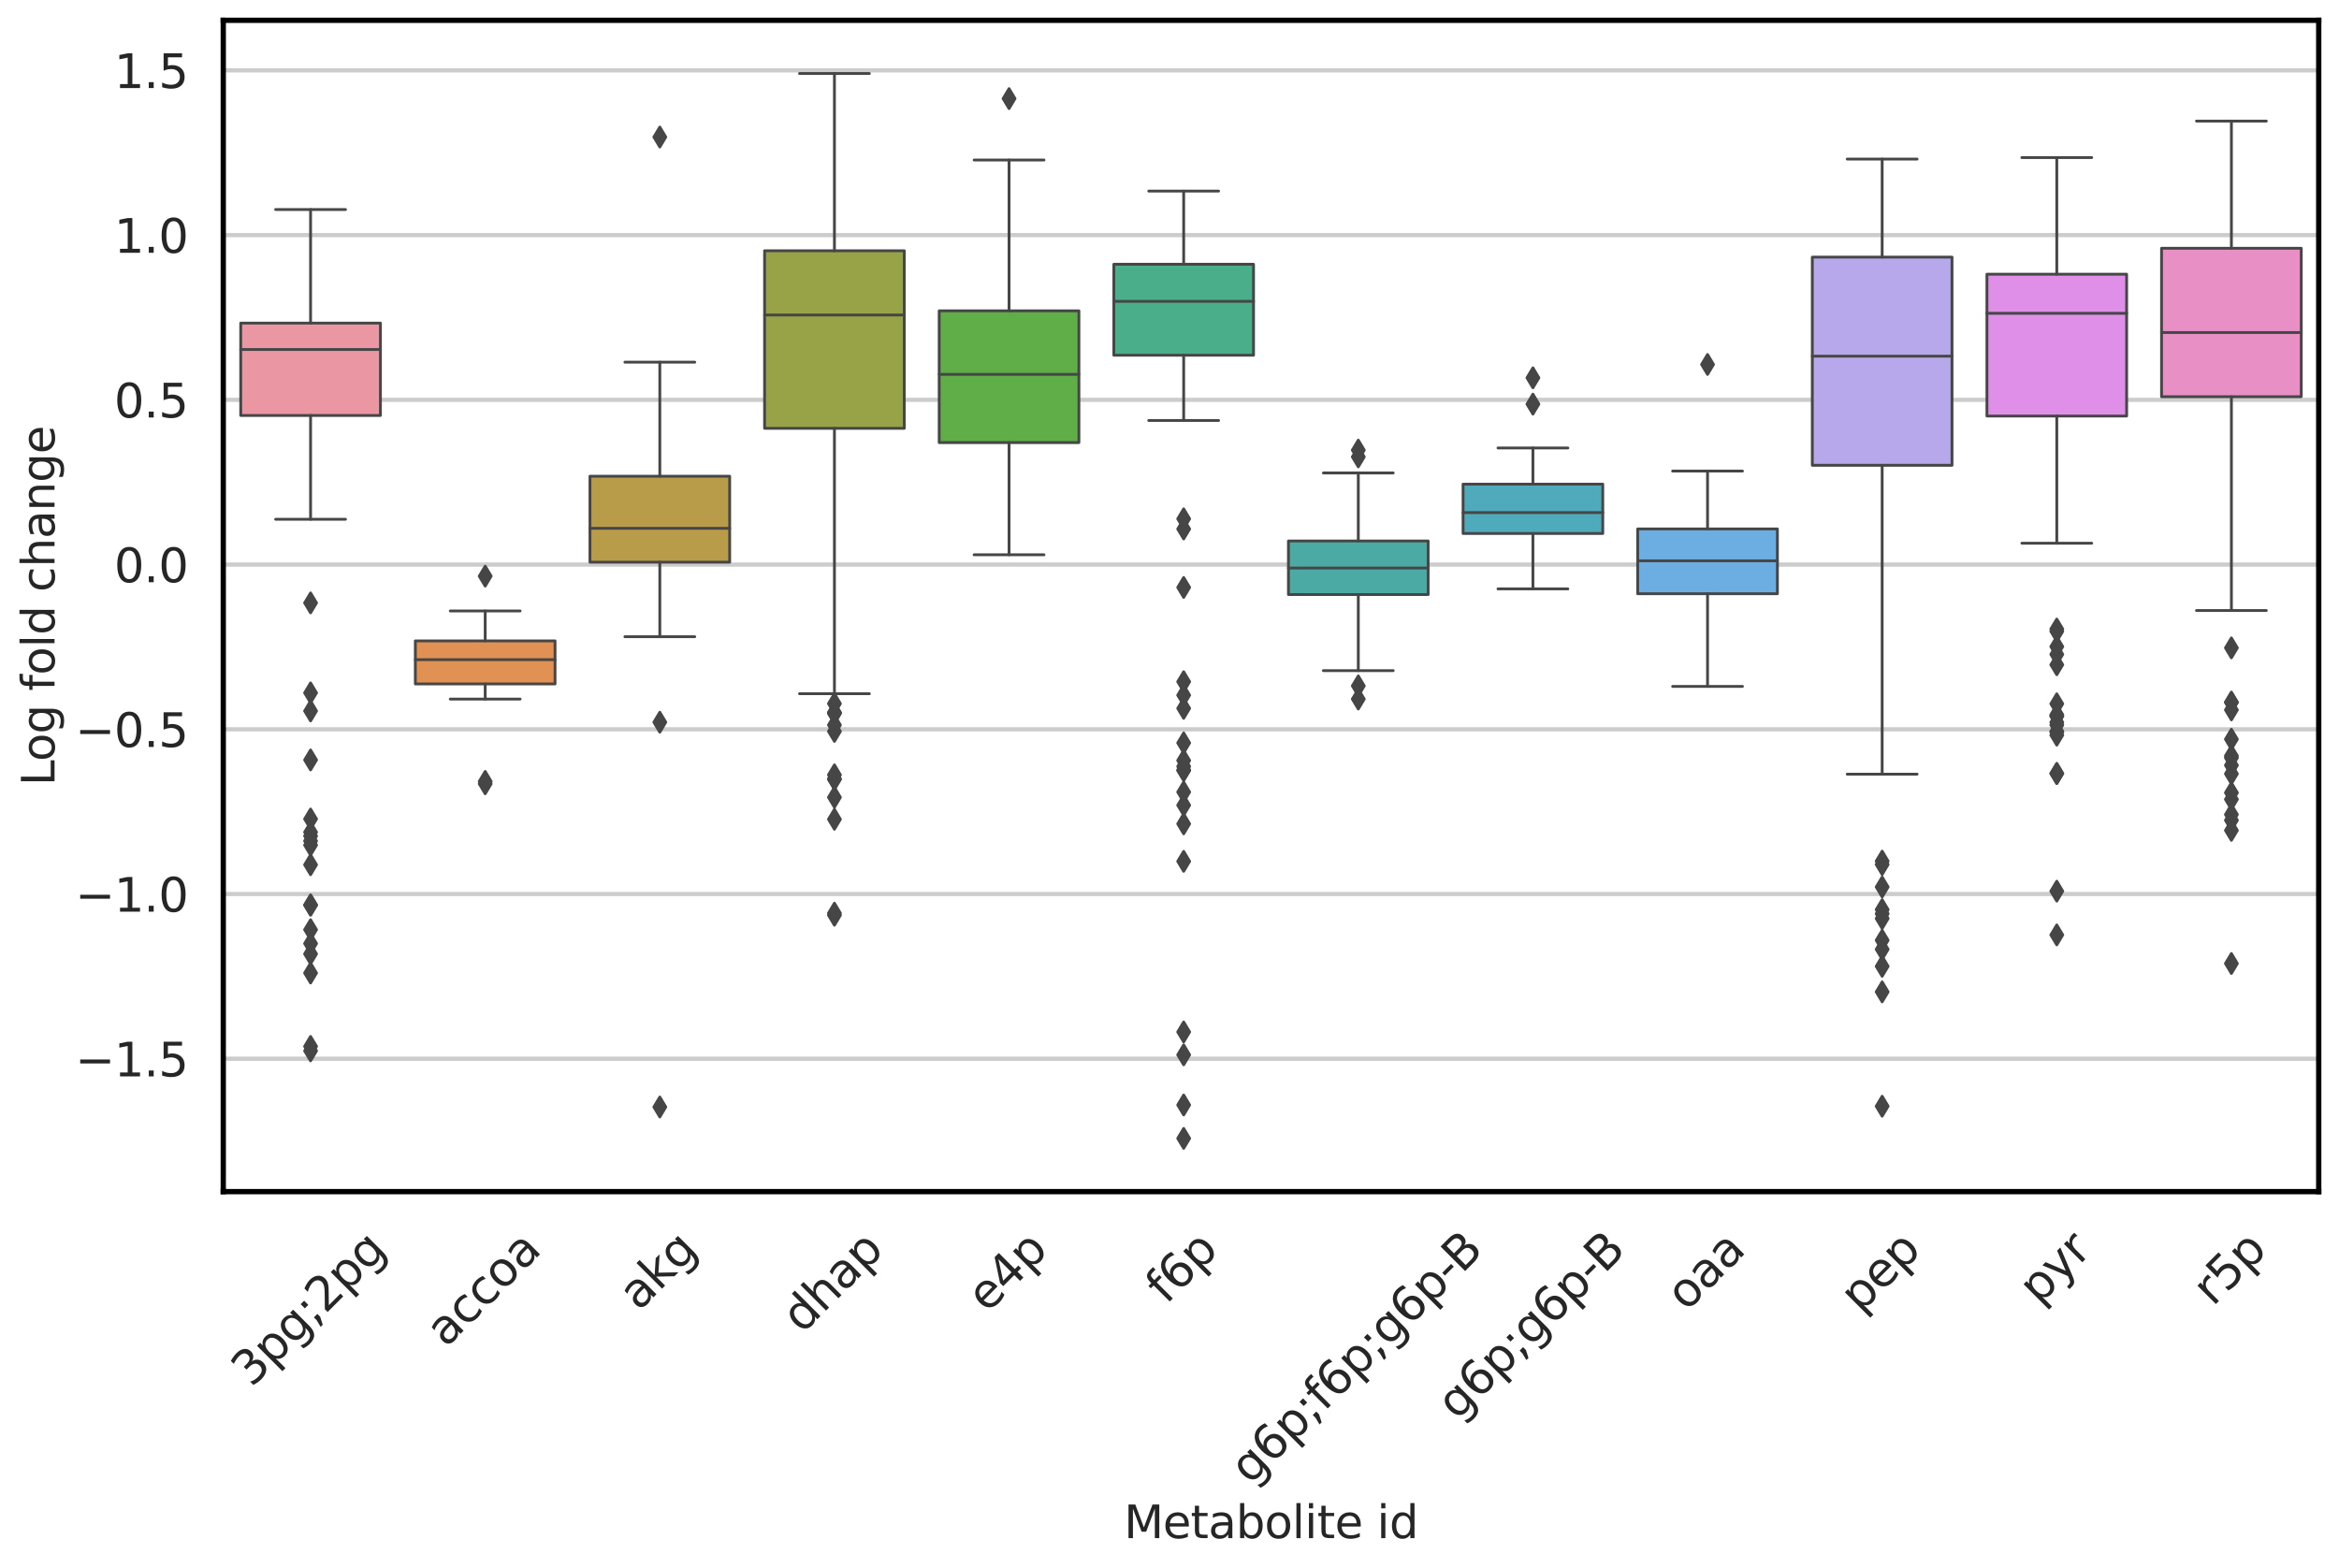 <?xml version="1.0" encoding="utf-8" standalone="no"?>
<!DOCTYPE svg PUBLIC "-//W3C//DTD SVG 1.1//EN"
  "http://www.w3.org/Graphics/SVG/1.1/DTD/svg11.dtd">
<svg xmlns:xlink="http://www.w3.org/1999/xlink" width="830.266pt" height="556.54pt" viewBox="0 0 830.266 556.54" xmlns="http://www.w3.org/2000/svg" version="1.1">
 <defs>
  <style type="text/css">*{stroke-linejoin: round; stroke-linecap: butt}</style>
 </defs>
 <g id="figure_1">
  <g id="patch_1">
   <path d="M 0 556.54 
L 830.266 556.54 
L 830.266 0 
L 0 0 
z
" style="fill: #ffffff"/>
  </g>
  <g id="axes_1">
   <g id="patch_2">
    <path d="M 79.252 423 
L 823.066 423 
L 823.066 7.2 
L 79.252 7.2 
z
" style="fill: #ffffff"/>
   </g>
   <g id="matplotlib.axis_1">
    <g id="xtick_1">
     <g id="text_1">
      <!-- 3pg;2pg -->
      <g style="fill: #262626" transform="translate(89.261 492.77) rotate(-45) scale(0.165 -0.165)">
       <defs>
        <path id="DejaVuSans-33" d="M 2597 2516 
Q 3050 2419 3304 2112 
Q 3559 1806 3559 1356 
Q 3559 666 3084 287 
Q 2609 -91 1734 -91 
Q 1441 -91 1130 -33 
Q 819 25 488 141 
L 488 750 
Q 750 597 1062 519 
Q 1375 441 1716 441 
Q 2309 441 2620 675 
Q 2931 909 2931 1356 
Q 2931 1769 2642 2001 
Q 2353 2234 1838 2234 
L 1294 2234 
L 1294 2753 
L 1863 2753 
Q 2328 2753 2575 2939 
Q 2822 3125 2822 3475 
Q 2822 3834 2567 4026 
Q 2313 4219 1838 4219 
Q 1578 4219 1281 4162 
Q 984 4106 628 3988 
L 628 4550 
Q 988 4650 1302 4700 
Q 1616 4750 1894 4750 
Q 2613 4750 3031 4423 
Q 3450 4097 3450 3541 
Q 3450 3153 3228 2886 
Q 3006 2619 2597 2516 
z
" transform="scale(0.016)"/>
        <path id="DejaVuSans-70" d="M 1159 525 
L 1159 -1331 
L 581 -1331 
L 581 3500 
L 1159 3500 
L 1159 2969 
Q 1341 3281 1617 3432 
Q 1894 3584 2278 3584 
Q 2916 3584 3314 3078 
Q 3713 2572 3713 1747 
Q 3713 922 3314 415 
Q 2916 -91 2278 -91 
Q 1894 -91 1617 61 
Q 1341 213 1159 525 
z
M 3116 1747 
Q 3116 2381 2855 2742 
Q 2594 3103 2138 3103 
Q 1681 3103 1420 2742 
Q 1159 2381 1159 1747 
Q 1159 1113 1420 752 
Q 1681 391 2138 391 
Q 2594 391 2855 752 
Q 3116 1113 3116 1747 
z
" transform="scale(0.016)"/>
        <path id="DejaVuSans-67" d="M 2906 1791 
Q 2906 2416 2648 2759 
Q 2391 3103 1925 3103 
Q 1463 3103 1205 2759 
Q 947 2416 947 1791 
Q 947 1169 1205 825 
Q 1463 481 1925 481 
Q 2391 481 2648 825 
Q 2906 1169 2906 1791 
z
M 3481 434 
Q 3481 -459 3084 -895 
Q 2688 -1331 1869 -1331 
Q 1566 -1331 1297 -1286 
Q 1028 -1241 775 -1147 
L 775 -588 
Q 1028 -725 1275 -790 
Q 1522 -856 1778 -856 
Q 2344 -856 2625 -561 
Q 2906 -266 2906 331 
L 2906 616 
Q 2728 306 2450 153 
Q 2172 0 1784 0 
Q 1141 0 747 490 
Q 353 981 353 1791 
Q 353 2603 747 3093 
Q 1141 3584 1784 3584 
Q 2172 3584 2450 3431 
Q 2728 3278 2906 2969 
L 2906 3500 
L 3481 3500 
L 3481 434 
z
" transform="scale(0.016)"/>
        <path id="DejaVuSans-3b" d="M 750 3309 
L 1409 3309 
L 1409 2516 
L 750 2516 
L 750 3309 
z
M 750 794 
L 1409 794 
L 1409 256 
L 897 -744 
L 494 -744 
L 750 256 
L 750 794 
z
" transform="scale(0.016)"/>
        <path id="DejaVuSans-32" d="M 1228 531 
L 3431 531 
L 3431 0 
L 469 0 
L 469 531 
Q 828 903 1448 1529 
Q 2069 2156 2228 2338 
Q 2531 2678 2651 2914 
Q 2772 3150 2772 3378 
Q 2772 3750 2511 3984 
Q 2250 4219 1831 4219 
Q 1534 4219 1204 4116 
Q 875 4013 500 3803 
L 500 4441 
Q 881 4594 1212 4672 
Q 1544 4750 1819 4750 
Q 2544 4750 2975 4387 
Q 3406 4025 3406 3419 
Q 3406 3131 3298 2873 
Q 3191 2616 2906 2266 
Q 2828 2175 2409 1742 
Q 1991 1309 1228 531 
z
" transform="scale(0.016)"/>
       </defs>
       <use xlink:href="#DejaVuSans-33"/>
       <use xlink:href="#DejaVuSans-70" x="63.623"/>
       <use xlink:href="#DejaVuSans-67" x="127.1"/>
       <use xlink:href="#DejaVuSans-3b" x="190.576"/>
       <use xlink:href="#DejaVuSans-32" x="224.268"/>
       <use xlink:href="#DejaVuSans-70" x="287.891"/>
       <use xlink:href="#DejaVuSans-67" x="351.367"/>
      </g>
     </g>
    </g>
    <g id="xtick_2">
     <g id="text_2">
      <!-- accoa -->
      <g style="fill: #262626" transform="translate(158.313 478.634) rotate(-45) scale(0.165 -0.165)">
       <defs>
        <path id="DejaVuSans-61" d="M 2194 1759 
Q 1497 1759 1228 1600 
Q 959 1441 959 1056 
Q 959 750 1161 570 
Q 1363 391 1709 391 
Q 2188 391 2477 730 
Q 2766 1069 2766 1631 
L 2766 1759 
L 2194 1759 
z
M 3341 1997 
L 3341 0 
L 2766 0 
L 2766 531 
Q 2569 213 2275 61 
Q 1981 -91 1556 -91 
Q 1019 -91 701 211 
Q 384 513 384 1019 
Q 384 1609 779 1909 
Q 1175 2209 1959 2209 
L 2766 2209 
L 2766 2266 
Q 2766 2663 2505 2880 
Q 2244 3097 1772 3097 
Q 1472 3097 1187 3025 
Q 903 2953 641 2809 
L 641 3341 
Q 956 3463 1253 3523 
Q 1550 3584 1831 3584 
Q 2591 3584 2966 3190 
Q 3341 2797 3341 1997 
z
" transform="scale(0.016)"/>
        <path id="DejaVuSans-63" d="M 3122 3366 
L 3122 2828 
Q 2878 2963 2633 3030 
Q 2388 3097 2138 3097 
Q 1578 3097 1268 2742 
Q 959 2388 959 1747 
Q 959 1106 1268 751 
Q 1578 397 2138 397 
Q 2388 397 2633 464 
Q 2878 531 3122 666 
L 3122 134 
Q 2881 22 2623 -34 
Q 2366 -91 2075 -91 
Q 1284 -91 818 406 
Q 353 903 353 1747 
Q 353 2603 823 3093 
Q 1294 3584 2113 3584 
Q 2378 3584 2631 3529 
Q 2884 3475 3122 3366 
z
" transform="scale(0.016)"/>
        <path id="DejaVuSans-6f" d="M 1959 3097 
Q 1497 3097 1228 2736 
Q 959 2375 959 1747 
Q 959 1119 1226 758 
Q 1494 397 1959 397 
Q 2419 397 2687 759 
Q 2956 1122 2956 1747 
Q 2956 2369 2687 2733 
Q 2419 3097 1959 3097 
z
M 1959 3584 
Q 2709 3584 3137 3096 
Q 3566 2609 3566 1747 
Q 3566 888 3137 398 
Q 2709 -91 1959 -91 
Q 1206 -91 779 398 
Q 353 888 353 1747 
Q 353 2609 779 3096 
Q 1206 3584 1959 3584 
z
" transform="scale(0.016)"/>
       </defs>
       <use xlink:href="#DejaVuSans-61"/>
       <use xlink:href="#DejaVuSans-63" x="61.279"/>
       <use xlink:href="#DejaVuSans-63" x="116.26"/>
       <use xlink:href="#DejaVuSans-6f" x="171.24"/>
       <use xlink:href="#DejaVuSans-61" x="232.422"/>
      </g>
     </g>
    </g>
    <g id="xtick_3">
     <g id="text_3">
      <!-- akg -->
      <g style="fill: #262626" transform="translate(226.776 465.678) rotate(-45) scale(0.165 -0.165)">
       <defs>
        <path id="DejaVuSans-6b" d="M 581 4863 
L 1159 4863 
L 1159 1991 
L 2875 3500 
L 3609 3500 
L 1753 1863 
L 3688 0 
L 2938 0 
L 1159 1709 
L 1159 0 
L 581 0 
L 581 4863 
z
" transform="scale(0.016)"/>
       </defs>
       <use xlink:href="#DejaVuSans-61"/>
       <use xlink:href="#DejaVuSans-6b" x="61.279"/>
       <use xlink:href="#DejaVuSans-67" x="119.189"/>
      </g>
     </g>
    </g>
    <g id="xtick_4">
     <g id="text_4">
      <!-- dhap -->
      <g style="fill: #262626" transform="translate(284.738 473.723) rotate(-45) scale(0.165 -0.165)">
       <defs>
        <path id="DejaVuSans-64" d="M 2906 2969 
L 2906 4863 
L 3481 4863 
L 3481 0 
L 2906 0 
L 2906 525 
Q 2725 213 2448 61 
Q 2172 -91 1784 -91 
Q 1150 -91 751 415 
Q 353 922 353 1747 
Q 353 2572 751 3078 
Q 1150 3584 1784 3584 
Q 2172 3584 2448 3432 
Q 2725 3281 2906 2969 
z
M 947 1747 
Q 947 1113 1208 752 
Q 1469 391 1925 391 
Q 2381 391 2643 752 
Q 2906 1113 2906 1747 
Q 2906 2381 2643 2742 
Q 2381 3103 1925 3103 
Q 1469 3103 1208 2742 
Q 947 2381 947 1747 
z
" transform="scale(0.016)"/>
        <path id="DejaVuSans-68" d="M 3513 2113 
L 3513 0 
L 2938 0 
L 2938 2094 
Q 2938 2591 2744 2837 
Q 2550 3084 2163 3084 
Q 1697 3084 1428 2787 
Q 1159 2491 1159 1978 
L 1159 0 
L 581 0 
L 581 4863 
L 1159 4863 
L 1159 2956 
Q 1366 3272 1645 3428 
Q 1925 3584 2291 3584 
Q 2894 3584 3203 3211 
Q 3513 2838 3513 2113 
z
" transform="scale(0.016)"/>
       </defs>
       <use xlink:href="#DejaVuSans-64"/>
       <use xlink:href="#DejaVuSans-68" x="63.477"/>
       <use xlink:href="#DejaVuSans-61" x="126.855"/>
       <use xlink:href="#DejaVuSans-70" x="188.135"/>
      </g>
     </g>
    </g>
    <g id="xtick_5">
     <g id="text_5">
      <!-- e4p -->
      <g style="fill: #262626" transform="translate(350.397 466.374) rotate(-45) scale(0.165 -0.165)">
       <defs>
        <path id="DejaVuSans-65" d="M 3597 1894 
L 3597 1613 
L 953 1613 
Q 991 1019 1311 708 
Q 1631 397 2203 397 
Q 2534 397 2845 478 
Q 3156 559 3463 722 
L 3463 178 
Q 3153 47 2828 -22 
Q 2503 -91 2169 -91 
Q 1331 -91 842 396 
Q 353 884 353 1716 
Q 353 2575 817 3079 
Q 1281 3584 2069 3584 
Q 2775 3584 3186 3129 
Q 3597 2675 3597 1894 
z
M 3022 2063 
Q 3016 2534 2758 2815 
Q 2500 3097 2075 3097 
Q 1594 3097 1305 2825 
Q 1016 2553 972 2059 
L 3022 2063 
z
" transform="scale(0.016)"/>
        <path id="DejaVuSans-34" d="M 2419 4116 
L 825 1625 
L 2419 1625 
L 2419 4116 
z
M 2253 4666 
L 3047 4666 
L 3047 1625 
L 3713 1625 
L 3713 1100 
L 3047 1100 
L 3047 0 
L 2419 0 
L 2419 1100 
L 313 1100 
L 313 1709 
L 2253 4666 
z
" transform="scale(0.016)"/>
       </defs>
       <use xlink:href="#DejaVuSans-65"/>
       <use xlink:href="#DejaVuSans-34" x="61.523"/>
       <use xlink:href="#DejaVuSans-70" x="125.146"/>
      </g>
     </g>
    </g>
    <g id="xtick_6">
     <g id="text_6">
      <!-- f6p -->
      <g style="fill: #262626" transform="translate(413.917 463.303) rotate(-45) scale(0.165 -0.165)">
       <defs>
        <path id="DejaVuSans-66" d="M 2375 4863 
L 2375 4384 
L 1825 4384 
Q 1516 4384 1395 4259 
Q 1275 4134 1275 3809 
L 1275 3500 
L 2222 3500 
L 2222 3053 
L 1275 3053 
L 1275 0 
L 697 0 
L 697 3053 
L 147 3053 
L 147 3500 
L 697 3500 
L 697 3744 
Q 697 4328 969 4595 
Q 1241 4863 1831 4863 
L 2375 4863 
z
" transform="scale(0.016)"/>
        <path id="DejaVuSans-36" d="M 2113 2584 
Q 1688 2584 1439 2293 
Q 1191 2003 1191 1497 
Q 1191 994 1439 701 
Q 1688 409 2113 409 
Q 2538 409 2786 701 
Q 3034 994 3034 1497 
Q 3034 2003 2786 2293 
Q 2538 2584 2113 2584 
z
M 3366 4563 
L 3366 3988 
Q 3128 4100 2886 4159 
Q 2644 4219 2406 4219 
Q 1781 4219 1451 3797 
Q 1122 3375 1075 2522 
Q 1259 2794 1537 2939 
Q 1816 3084 2150 3084 
Q 2853 3084 3261 2657 
Q 3669 2231 3669 1497 
Q 3669 778 3244 343 
Q 2819 -91 2113 -91 
Q 1303 -91 875 529 
Q 447 1150 447 2328 
Q 447 3434 972 4092 
Q 1497 4750 2381 4750 
Q 2619 4750 2861 4703 
Q 3103 4656 3366 4563 
z
" transform="scale(0.016)"/>
       </defs>
       <use xlink:href="#DejaVuSans-66"/>
       <use xlink:href="#DejaVuSans-36" x="35.205"/>
       <use xlink:href="#DejaVuSans-70" x="98.828"/>
      </g>
     </g>
    </g>
    <g id="xtick_7">
     <g id="text_7">
      <!-- g6p;f6p;g6p-B -->
      <g style="fill: #262626" transform="translate(443.839 527.429) rotate(-45) scale(0.165 -0.165)">
       <defs>
        <path id="DejaVuSans-2d" d="M 313 2009 
L 1997 2009 
L 1997 1497 
L 313 1497 
L 313 2009 
z
" transform="scale(0.016)"/>
        <path id="DejaVuSans-42" d="M 1259 2228 
L 1259 519 
L 2272 519 
Q 2781 519 3026 730 
Q 3272 941 3272 1375 
Q 3272 1813 3026 2020 
Q 2781 2228 2272 2228 
L 1259 2228 
z
M 1259 4147 
L 1259 2741 
L 2194 2741 
Q 2656 2741 2882 2914 
Q 3109 3088 3109 3444 
Q 3109 3797 2882 3972 
Q 2656 4147 2194 4147 
L 1259 4147 
z
M 628 4666 
L 2241 4666 
Q 2963 4666 3353 4366 
Q 3744 4066 3744 3513 
Q 3744 3084 3544 2831 
Q 3344 2578 2956 2516 
Q 3422 2416 3680 2098 
Q 3938 1781 3938 1306 
Q 3938 681 3513 340 
Q 3088 0 2303 0 
L 628 0 
L 628 4666 
z
" transform="scale(0.016)"/>
       </defs>
       <use xlink:href="#DejaVuSans-67"/>
       <use xlink:href="#DejaVuSans-36" x="63.477"/>
       <use xlink:href="#DejaVuSans-70" x="127.1"/>
       <use xlink:href="#DejaVuSans-3b" x="190.576"/>
       <use xlink:href="#DejaVuSans-66" x="224.268"/>
       <use xlink:href="#DejaVuSans-36" x="259.473"/>
       <use xlink:href="#DejaVuSans-70" x="323.096"/>
       <use xlink:href="#DejaVuSans-3b" x="386.572"/>
       <use xlink:href="#DejaVuSans-67" x="420.264"/>
       <use xlink:href="#DejaVuSans-36" x="483.74"/>
       <use xlink:href="#DejaVuSans-70" x="547.363"/>
       <use xlink:href="#DejaVuSans-2d" x="610.84"/>
       <use xlink:href="#DejaVuSans-42" x="643.299"/>
      </g>
     </g>
    </g>
    <g id="xtick_8">
     <g id="text_8">
      <!-- g6p;g6p-B -->
      <g style="fill: #262626" transform="translate(517.257 504.561) rotate(-45) scale(0.165 -0.165)">
       <use xlink:href="#DejaVuSans-67"/>
       <use xlink:href="#DejaVuSans-36" x="63.477"/>
       <use xlink:href="#DejaVuSans-70" x="127.1"/>
       <use xlink:href="#DejaVuSans-3b" x="190.576"/>
       <use xlink:href="#DejaVuSans-67" x="224.268"/>
       <use xlink:href="#DejaVuSans-36" x="287.744"/>
       <use xlink:href="#DejaVuSans-70" x="351.367"/>
       <use xlink:href="#DejaVuSans-2d" x="414.844"/>
       <use xlink:href="#DejaVuSans-42" x="447.303"/>
      </g>
     </g>
    </g>
    <g id="xtick_9">
     <g id="text_9">
      <!-- oaa -->
      <g style="fill: #262626" transform="translate(598.62 465.804) rotate(-45) scale(0.165 -0.165)">
       <use xlink:href="#DejaVuSans-6f"/>
       <use xlink:href="#DejaVuSans-61" x="61.182"/>
       <use xlink:href="#DejaVuSans-61" x="122.461"/>
      </g>
     </g>
    </g>
    <g id="xtick_10">
     <g id="text_10">
      <!-- pep -->
      <g style="fill: #262626" transform="translate(660.327 466.358) rotate(-45) scale(0.165 -0.165)">
       <use xlink:href="#DejaVuSans-70"/>
       <use xlink:href="#DejaVuSans-65" x="63.477"/>
       <use xlink:href="#DejaVuSans-70" x="125"/>
      </g>
     </g>
    </g>
    <g id="xtick_11">
     <g id="text_11">
      <!-- pyr -->
      <g style="fill: #262626" transform="translate(723.754 463.474) rotate(-45) scale(0.165 -0.165)">
       <defs>
        <path id="DejaVuSans-79" d="M 2059 -325 
Q 1816 -950 1584 -1140 
Q 1353 -1331 966 -1331 
L 506 -1331 
L 506 -850 
L 844 -850 
Q 1081 -850 1212 -737 
Q 1344 -625 1503 -206 
L 1606 56 
L 191 3500 
L 800 3500 
L 1894 763 
L 2988 3500 
L 3597 3500 
L 2059 -325 
z
" transform="scale(0.016)"/>
        <path id="DejaVuSans-72" d="M 2631 2963 
Q 2534 3019 2420 3045 
Q 2306 3072 2169 3072 
Q 1681 3072 1420 2755 
Q 1159 2438 1159 1844 
L 1159 0 
L 581 0 
L 581 3500 
L 1159 3500 
L 1159 2956 
Q 1341 3275 1631 3429 
Q 1922 3584 2338 3584 
Q 2397 3584 2469 3576 
Q 2541 3569 2628 3553 
L 2631 2963 
z
" transform="scale(0.016)"/>
       </defs>
       <use xlink:href="#DejaVuSans-70"/>
       <use xlink:href="#DejaVuSans-79" x="63.477"/>
       <use xlink:href="#DejaVuSans-72" x="122.656"/>
      </g>
     </g>
    </g>
    <g id="xtick_12">
     <g id="text_12">
      <!-- r5p -->
      <g style="fill: #262626" transform="translate(785.48 463.992) rotate(-45) scale(0.165 -0.165)">
       <defs>
        <path id="DejaVuSans-35" d="M 691 4666 
L 3169 4666 
L 3169 4134 
L 1269 4134 
L 1269 2991 
Q 1406 3038 1543 3061 
Q 1681 3084 1819 3084 
Q 2600 3084 3056 2656 
Q 3513 2228 3513 1497 
Q 3513 744 3044 326 
Q 2575 -91 1722 -91 
Q 1428 -91 1123 -41 
Q 819 9 494 109 
L 494 744 
Q 775 591 1075 516 
Q 1375 441 1709 441 
Q 2250 441 2565 725 
Q 2881 1009 2881 1497 
Q 2881 1984 2565 2268 
Q 2250 2553 1709 2553 
Q 1456 2553 1204 2497 
Q 953 2441 691 2322 
L 691 4666 
z
" transform="scale(0.016)"/>
       </defs>
       <use xlink:href="#DejaVuSans-72"/>
       <use xlink:href="#DejaVuSans-35" x="41.113"/>
       <use xlink:href="#DejaVuSans-70" x="104.736"/>
      </g>
     </g>
    </g>
    <g id="text_13">
     <!-- Metabolite id -->
     <g style="fill: #262626" transform="translate(398.974 546.013) scale(0.16 -0.16)">
      <defs>
       <path id="DejaVuSans-4d" d="M 628 4666 
L 1569 4666 
L 2759 1491 
L 3956 4666 
L 4897 4666 
L 4897 0 
L 4281 0 
L 4281 4097 
L 3078 897 
L 2444 897 
L 1241 4097 
L 1241 0 
L 628 0 
L 628 4666 
z
" transform="scale(0.016)"/>
       <path id="DejaVuSans-74" d="M 1172 4494 
L 1172 3500 
L 2356 3500 
L 2356 3053 
L 1172 3053 
L 1172 1153 
Q 1172 725 1289 603 
Q 1406 481 1766 481 
L 2356 481 
L 2356 0 
L 1766 0 
Q 1100 0 847 248 
Q 594 497 594 1153 
L 594 3053 
L 172 3053 
L 172 3500 
L 594 3500 
L 594 4494 
L 1172 4494 
z
" transform="scale(0.016)"/>
       <path id="DejaVuSans-62" d="M 3116 1747 
Q 3116 2381 2855 2742 
Q 2594 3103 2138 3103 
Q 1681 3103 1420 2742 
Q 1159 2381 1159 1747 
Q 1159 1113 1420 752 
Q 1681 391 2138 391 
Q 2594 391 2855 752 
Q 3116 1113 3116 1747 
z
M 1159 2969 
Q 1341 3281 1617 3432 
Q 1894 3584 2278 3584 
Q 2916 3584 3314 3078 
Q 3713 2572 3713 1747 
Q 3713 922 3314 415 
Q 2916 -91 2278 -91 
Q 1894 -91 1617 61 
Q 1341 213 1159 525 
L 1159 0 
L 581 0 
L 581 4863 
L 1159 4863 
L 1159 2969 
z
" transform="scale(0.016)"/>
       <path id="DejaVuSans-6c" d="M 603 4863 
L 1178 4863 
L 1178 0 
L 603 0 
L 603 4863 
z
" transform="scale(0.016)"/>
       <path id="DejaVuSans-69" d="M 603 3500 
L 1178 3500 
L 1178 0 
L 603 0 
L 603 3500 
z
M 603 4863 
L 1178 4863 
L 1178 4134 
L 603 4134 
L 603 4863 
z
" transform="scale(0.016)"/>
       <path id="DejaVuSans-20" transform="scale(0.016)"/>
      </defs>
      <use xlink:href="#DejaVuSans-4d"/>
      <use xlink:href="#DejaVuSans-65" x="86.279"/>
      <use xlink:href="#DejaVuSans-74" x="147.803"/>
      <use xlink:href="#DejaVuSans-61" x="187.012"/>
      <use xlink:href="#DejaVuSans-62" x="248.291"/>
      <use xlink:href="#DejaVuSans-6f" x="311.768"/>
      <use xlink:href="#DejaVuSans-6c" x="372.949"/>
      <use xlink:href="#DejaVuSans-69" x="400.732"/>
      <use xlink:href="#DejaVuSans-74" x="428.516"/>
      <use xlink:href="#DejaVuSans-65" x="467.725"/>
      <use xlink:href="#DejaVuSans-20" x="529.248"/>
      <use xlink:href="#DejaVuSans-69" x="561.035"/>
      <use xlink:href="#DejaVuSans-64" x="588.818"/>
     </g>
    </g>
   </g>
   <g id="matplotlib.axis_2">
    <g id="ytick_1">
     <g id="line2d_1">
      <path d="M 79.252 375.83 
L 823.066 375.83 
" clip-path="url(#p488bd786cc)" style="fill: none; stroke: #cccccc; stroke-width: 1.5; stroke-linecap: round"/>
     </g>
     <g id="text_14">
      <!-- −1.5 -->
      <g style="fill: #262626" transform="translate(26.685 382.099) scale(0.165 -0.165)">
       <defs>
        <path id="DejaVuSans-2212" d="M 678 2272 
L 4684 2272 
L 4684 1741 
L 678 1741 
L 678 2272 
z
" transform="scale(0.016)"/>
        <path id="DejaVuSans-31" d="M 794 531 
L 1825 531 
L 1825 4091 
L 703 3866 
L 703 4441 
L 1819 4666 
L 2450 4666 
L 2450 531 
L 3481 531 
L 3481 0 
L 794 0 
L 794 531 
z
" transform="scale(0.016)"/>
        <path id="DejaVuSans-2e" d="M 684 794 
L 1344 794 
L 1344 0 
L 684 0 
L 684 794 
z
" transform="scale(0.016)"/>
       </defs>
       <use xlink:href="#DejaVuSans-2212"/>
       <use xlink:href="#DejaVuSans-31" x="83.789"/>
       <use xlink:href="#DejaVuSans-2e" x="147.412"/>
       <use xlink:href="#DejaVuSans-35" x="179.199"/>
      </g>
     </g>
    </g>
    <g id="ytick_2">
     <g id="line2d_2">
      <path d="M 79.252 317.356 
L 823.066 317.356 
" clip-path="url(#p488bd786cc)" style="fill: none; stroke: #cccccc; stroke-width: 1.5; stroke-linecap: round"/>
     </g>
     <g id="text_15">
      <!-- −1.0 -->
      <g style="fill: #262626" transform="translate(26.685 323.625) scale(0.165 -0.165)">
       <defs>
        <path id="DejaVuSans-30" d="M 2034 4250 
Q 1547 4250 1301 3770 
Q 1056 3291 1056 2328 
Q 1056 1369 1301 889 
Q 1547 409 2034 409 
Q 2525 409 2770 889 
Q 3016 1369 3016 2328 
Q 3016 3291 2770 3770 
Q 2525 4250 2034 4250 
z
M 2034 4750 
Q 2819 4750 3233 4129 
Q 3647 3509 3647 2328 
Q 3647 1150 3233 529 
Q 2819 -91 2034 -91 
Q 1250 -91 836 529 
Q 422 1150 422 2328 
Q 422 3509 836 4129 
Q 1250 4750 2034 4750 
z
" transform="scale(0.016)"/>
       </defs>
       <use xlink:href="#DejaVuSans-2212"/>
       <use xlink:href="#DejaVuSans-31" x="83.789"/>
       <use xlink:href="#DejaVuSans-2e" x="147.412"/>
       <use xlink:href="#DejaVuSans-30" x="179.199"/>
      </g>
     </g>
    </g>
    <g id="ytick_3">
     <g id="line2d_3">
      <path d="M 79.252 258.882 
L 823.066 258.882 
" clip-path="url(#p488bd786cc)" style="fill: none; stroke: #cccccc; stroke-width: 1.5; stroke-linecap: round"/>
     </g>
     <g id="text_16">
      <!-- −0.5 -->
      <g style="fill: #262626" transform="translate(26.685 265.151) scale(0.165 -0.165)">
       <use xlink:href="#DejaVuSans-2212"/>
       <use xlink:href="#DejaVuSans-30" x="83.789"/>
       <use xlink:href="#DejaVuSans-2e" x="147.412"/>
       <use xlink:href="#DejaVuSans-35" x="179.199"/>
      </g>
     </g>
    </g>
    <g id="ytick_4">
     <g id="line2d_4">
      <path d="M 79.252 200.408 
L 823.066 200.408 
" clip-path="url(#p488bd786cc)" style="fill: none; stroke: #cccccc; stroke-width: 1.5; stroke-linecap: round"/>
     </g>
     <g id="text_17">
      <!-- 0.0 -->
      <g style="fill: #262626" transform="translate(40.511 206.677) scale(0.165 -0.165)">
       <use xlink:href="#DejaVuSans-30"/>
       <use xlink:href="#DejaVuSans-2e" x="63.623"/>
       <use xlink:href="#DejaVuSans-30" x="95.41"/>
      </g>
     </g>
    </g>
    <g id="ytick_5">
     <g id="line2d_5">
      <path d="M 79.252 141.934 
L 823.066 141.934 
" clip-path="url(#p488bd786cc)" style="fill: none; stroke: #cccccc; stroke-width: 1.5; stroke-linecap: round"/>
     </g>
     <g id="text_18">
      <!-- 0.5 -->
      <g style="fill: #262626" transform="translate(40.511 148.203) scale(0.165 -0.165)">
       <use xlink:href="#DejaVuSans-30"/>
       <use xlink:href="#DejaVuSans-2e" x="63.623"/>
       <use xlink:href="#DejaVuSans-35" x="95.41"/>
      </g>
     </g>
    </g>
    <g id="ytick_6">
     <g id="line2d_6">
      <path d="M 79.252 83.46 
L 823.066 83.46 
" clip-path="url(#p488bd786cc)" style="fill: none; stroke: #cccccc; stroke-width: 1.5; stroke-linecap: round"/>
     </g>
     <g id="text_19">
      <!-- 1.0 -->
      <g style="fill: #262626" transform="translate(40.511 89.729) scale(0.165 -0.165)">
       <use xlink:href="#DejaVuSans-31"/>
       <use xlink:href="#DejaVuSans-2e" x="63.623"/>
       <use xlink:href="#DejaVuSans-30" x="95.41"/>
      </g>
     </g>
    </g>
    <g id="ytick_7">
     <g id="line2d_7">
      <path d="M 79.252 24.986 
L 823.066 24.986 
" clip-path="url(#p488bd786cc)" style="fill: none; stroke: #cccccc; stroke-width: 1.5; stroke-linecap: round"/>
     </g>
     <g id="text_20">
      <!-- 1.5 -->
      <g style="fill: #262626" transform="translate(40.511 31.255) scale(0.165 -0.165)">
       <use xlink:href="#DejaVuSans-31"/>
       <use xlink:href="#DejaVuSans-2e" x="63.623"/>
       <use xlink:href="#DejaVuSans-35" x="95.41"/>
      </g>
     </g>
    </g>
    <g id="text_21">
     <!-- Log fold change -->
     <g style="fill: #262626" transform="translate(19.358 278.931) rotate(-90) scale(0.16 -0.16)">
      <defs>
       <path id="DejaVuSans-4c" d="M 628 4666 
L 1259 4666 
L 1259 531 
L 3531 531 
L 3531 0 
L 628 0 
L 628 4666 
z
" transform="scale(0.016)"/>
       <path id="DejaVuSans-6e" d="M 3513 2113 
L 3513 0 
L 2938 0 
L 2938 2094 
Q 2938 2591 2744 2837 
Q 2550 3084 2163 3084 
Q 1697 3084 1428 2787 
Q 1159 2491 1159 1978 
L 1159 0 
L 581 0 
L 581 3500 
L 1159 3500 
L 1159 2956 
Q 1366 3272 1645 3428 
Q 1925 3584 2291 3584 
Q 2894 3584 3203 3211 
Q 3513 2838 3513 2113 
z
" transform="scale(0.016)"/>
      </defs>
      <use xlink:href="#DejaVuSans-4c"/>
      <use xlink:href="#DejaVuSans-6f" x="53.963"/>
      <use xlink:href="#DejaVuSans-67" x="115.145"/>
      <use xlink:href="#DejaVuSans-20" x="178.621"/>
      <use xlink:href="#DejaVuSans-66" x="210.408"/>
      <use xlink:href="#DejaVuSans-6f" x="245.613"/>
      <use xlink:href="#DejaVuSans-6c" x="306.795"/>
      <use xlink:href="#DejaVuSans-64" x="334.578"/>
      <use xlink:href="#DejaVuSans-20" x="398.055"/>
      <use xlink:href="#DejaVuSans-63" x="429.842"/>
      <use xlink:href="#DejaVuSans-68" x="484.822"/>
      <use xlink:href="#DejaVuSans-61" x="548.201"/>
      <use xlink:href="#DejaVuSans-6e" x="609.48"/>
      <use xlink:href="#DejaVuSans-67" x="672.859"/>
      <use xlink:href="#DejaVuSans-65" x="736.336"/>
     </g>
    </g>
   </g>
   <g id="patch_3">
    <path d="M 85.45 147.48 
L 135.038 147.48 
L 135.038 114.693 
L 85.45 114.693 
L 85.45 147.48 
z
" clip-path="url(#p488bd786cc)" style="fill: #ea96a3; stroke: #464646; stroke-linejoin: miter"/>
   </g>
   <g id="patch_4">
    <path d="M 147.435 242.79 
L 197.022 242.79 
L 197.022 227.503 
L 147.435 227.503 
L 147.435 242.79 
z
" clip-path="url(#p488bd786cc)" style="fill: #e19153; stroke: #464646; stroke-linejoin: miter"/>
   </g>
   <g id="patch_5">
    <path d="M 209.419 199.554 
L 259.007 199.554 
L 259.007 169.047 
L 209.419 169.047 
L 209.419 199.554 
z
" clip-path="url(#p488bd786cc)" style="fill: #b89c49; stroke: #464646; stroke-linejoin: miter"/>
   </g>
   <g id="patch_6">
    <path d="M 271.404 152.047 
L 320.991 152.047 
L 320.991 89.012 
L 271.404 89.012 
L 271.404 152.047 
z
" clip-path="url(#p488bd786cc)" style="fill: #98a246; stroke: #464646; stroke-linejoin: miter"/>
   </g>
   <g id="patch_7">
    <path d="M 333.388 157.11 
L 382.976 157.11 
L 382.976 110.336 
L 333.388 110.336 
L 333.388 157.11 
z
" clip-path="url(#p488bd786cc)" style="fill: #60ae47; stroke: #464646; stroke-linejoin: miter"/>
   </g>
   <g id="patch_8">
    <path d="M 395.373 126.095 
L 444.96 126.095 
L 444.96 93.808 
L 395.373 93.808 
L 395.373 126.095 
z
" clip-path="url(#p488bd786cc)" style="fill: #4aae8a; stroke: #464646; stroke-linejoin: miter"/>
   </g>
   <g id="patch_9">
    <path d="M 457.357 211.055 
L 506.945 211.055 
L 506.945 192.034 
L 457.357 192.034 
L 457.357 211.055 
z
" clip-path="url(#p488bd786cc)" style="fill: #4baba4; stroke: #464646; stroke-linejoin: miter"/>
   </g>
   <g id="patch_10">
    <path d="M 519.342 189.377 
L 568.929 189.377 
L 568.929 171.859 
L 519.342 171.859 
L 519.342 189.377 
z
" clip-path="url(#p488bd786cc)" style="fill: #4fabbc; stroke: #464646; stroke-linejoin: miter"/>
   </g>
   <g id="patch_11">
    <path d="M 581.326 210.772 
L 630.914 210.772 
L 630.914 187.753 
L 581.326 187.753 
L 581.326 210.772 
z
" clip-path="url(#p488bd786cc)" style="fill: #6daee2; stroke: #464646; stroke-linejoin: miter"/>
   </g>
   <g id="patch_12">
    <path d="M 643.311 165.169 
L 692.898 165.169 
L 692.898 91.28 
L 643.311 91.28 
L 643.311 165.169 
z
" clip-path="url(#p488bd786cc)" style="fill: #b6a8eb; stroke: #464646; stroke-linejoin: miter"/>
   </g>
   <g id="patch_13">
    <path d="M 705.295 147.681 
L 754.883 147.681 
L 754.883 97.341 
L 705.295 97.341 
L 705.295 147.681 
z
" clip-path="url(#p488bd786cc)" style="fill: #df8fe7; stroke: #464646; stroke-linejoin: miter"/>
   </g>
   <g id="patch_14">
    <path d="M 767.28 140.816 
L 816.867 140.816 
L 816.867 88.132 
L 767.28 88.132 
L 767.28 140.816 
z
" clip-path="url(#p488bd786cc)" style="fill: #e890c6; stroke: #464646; stroke-linejoin: miter"/>
   </g>
   <g id="line2d_8">
    <path d="M 110.244 147.48 
L 110.244 184.33 
" clip-path="url(#p488bd786cc)" style="fill: none; stroke: #464646; stroke-linecap: round"/>
   </g>
   <g id="line2d_9">
    <path d="M 110.244 114.693 
L 110.244 74.375 
" clip-path="url(#p488bd786cc)" style="fill: none; stroke: #464646; stroke-linecap: round"/>
   </g>
   <g id="line2d_10">
    <path d="M 97.847 184.33 
L 122.641 184.33 
" clip-path="url(#p488bd786cc)" style="fill: none; stroke: #464646; stroke-linecap: round"/>
   </g>
   <g id="line2d_11">
    <path d="M 97.847 74.375 
L 122.641 74.375 
" clip-path="url(#p488bd786cc)" style="fill: none; stroke: #464646; stroke-linecap: round"/>
   </g>
   <g id="line2d_12">
    <defs>
     <path id="md2763a6edd" d="M -0 3.536 
L 2.121 0 
L -0 -3.536 
L -2.121 -0 
z
" style="stroke: #464646; stroke-linejoin: miter"/>
    </defs>
    <g clip-path="url(#p488bd786cc)">
     <use xlink:href="#md2763a6edd" x="110.244" y="296.766" style="fill: #464646; stroke: #464646; stroke-linejoin: miter"/>
     <use xlink:href="#md2763a6edd" x="110.244" y="295.408" style="fill: #464646; stroke: #464646; stroke-linejoin: miter"/>
     <use xlink:href="#md2763a6edd" x="110.244" y="345.401" style="fill: #464646; stroke: #464646; stroke-linejoin: miter"/>
     <use xlink:href="#md2763a6edd" x="110.244" y="330.03" style="fill: #464646; stroke: #464646; stroke-linejoin: miter"/>
     <use xlink:href="#md2763a6edd" x="110.244" y="298.536" style="fill: #464646; stroke: #464646; stroke-linejoin: miter"/>
     <use xlink:href="#md2763a6edd" x="110.244" y="214.013" style="fill: #464646; stroke: #464646; stroke-linejoin: miter"/>
     <use xlink:href="#md2763a6edd" x="110.244" y="334.937" style="fill: #464646; stroke: #464646; stroke-linejoin: miter"/>
     <use xlink:href="#md2763a6edd" x="110.244" y="373.043" style="fill: #464646; stroke: #464646; stroke-linejoin: miter"/>
     <use xlink:href="#md2763a6edd" x="110.244" y="269.765" style="fill: #464646; stroke: #464646; stroke-linejoin: miter"/>
     <use xlink:href="#md2763a6edd" x="110.244" y="252.375" style="fill: #464646; stroke: #464646; stroke-linejoin: miter"/>
     <use xlink:href="#md2763a6edd" x="110.244" y="300.006" style="fill: #464646; stroke: #464646; stroke-linejoin: miter"/>
     <use xlink:href="#md2763a6edd" x="110.244" y="371.448" style="fill: #464646; stroke: #464646; stroke-linejoin: miter"/>
     <use xlink:href="#md2763a6edd" x="110.244" y="306.969" style="fill: #464646; stroke: #464646; stroke-linejoin: miter"/>
     <use xlink:href="#md2763a6edd" x="110.244" y="321.301" style="fill: #464646; stroke: #464646; stroke-linejoin: miter"/>
     <use xlink:href="#md2763a6edd" x="110.244" y="245.949" style="fill: #464646; stroke: #464646; stroke-linejoin: miter"/>
     <use xlink:href="#md2763a6edd" x="110.244" y="290.728" style="fill: #464646; stroke: #464646; stroke-linejoin: miter"/>
     <use xlink:href="#md2763a6edd" x="110.244" y="321.248" style="fill: #464646; stroke: #464646; stroke-linejoin: miter"/>
     <use xlink:href="#md2763a6edd" x="110.244" y="338.628" style="fill: #464646; stroke: #464646; stroke-linejoin: miter"/>
    </g>
   </g>
   <g id="line2d_13">
    <path d="M 172.228 242.79 
L 172.228 248.155 
" clip-path="url(#p488bd786cc)" style="fill: none; stroke: #464646; stroke-linecap: round"/>
   </g>
   <g id="line2d_14">
    <path d="M 172.228 227.503 
L 172.228 216.874 
" clip-path="url(#p488bd786cc)" style="fill: none; stroke: #464646; stroke-linecap: round"/>
   </g>
   <g id="line2d_15">
    <path d="M 159.831 248.155 
L 184.625 248.155 
" clip-path="url(#p488bd786cc)" style="fill: none; stroke: #464646; stroke-linecap: round"/>
   </g>
   <g id="line2d_16">
    <path d="M 159.831 216.874 
L 184.625 216.874 
" clip-path="url(#p488bd786cc)" style="fill: none; stroke: #464646; stroke-linecap: round"/>
   </g>
   <g id="line2d_17">
    <g clip-path="url(#p488bd786cc)">
     <use xlink:href="#md2763a6edd" x="172.228" y="278.236" style="fill: #464646; stroke: #464646; stroke-linejoin: miter"/>
     <use xlink:href="#md2763a6edd" x="172.228" y="277.383" style="fill: #464646; stroke: #464646; stroke-linejoin: miter"/>
     <use xlink:href="#md2763a6edd" x="172.228" y="204.518" style="fill: #464646; stroke: #464646; stroke-linejoin: miter"/>
    </g>
   </g>
   <g id="line2d_18">
    <path d="M 234.213 199.554 
L 234.213 226.023 
" clip-path="url(#p488bd786cc)" style="fill: none; stroke: #464646; stroke-linecap: round"/>
   </g>
   <g id="line2d_19">
    <path d="M 234.213 169.047 
L 234.213 128.563 
" clip-path="url(#p488bd786cc)" style="fill: none; stroke: #464646; stroke-linecap: round"/>
   </g>
   <g id="line2d_20">
    <path d="M 221.816 226.023 
L 246.61 226.023 
" clip-path="url(#p488bd786cc)" style="fill: none; stroke: #464646; stroke-linecap: round"/>
   </g>
   <g id="line2d_21">
    <path d="M 221.816 128.563 
L 246.61 128.563 
" clip-path="url(#p488bd786cc)" style="fill: none; stroke: #464646; stroke-linecap: round"/>
   </g>
   <g id="line2d_22">
    <g clip-path="url(#p488bd786cc)">
     <use xlink:href="#md2763a6edd" x="234.213" y="392.963" style="fill: #464646; stroke: #464646; stroke-linejoin: miter"/>
     <use xlink:href="#md2763a6edd" x="234.213" y="256.372" style="fill: #464646; stroke: #464646; stroke-linejoin: miter"/>
     <use xlink:href="#md2763a6edd" x="234.213" y="48.646" style="fill: #464646; stroke: #464646; stroke-linejoin: miter"/>
    </g>
   </g>
   <g id="line2d_23">
    <path d="M 296.197 152.047 
L 296.197 246.257 
" clip-path="url(#p488bd786cc)" style="fill: none; stroke: #464646; stroke-linecap: round"/>
   </g>
   <g id="line2d_24">
    <path d="M 296.197 89.012 
L 296.197 26.1 
" clip-path="url(#p488bd786cc)" style="fill: none; stroke: #464646; stroke-linecap: round"/>
   </g>
   <g id="line2d_25">
    <path d="M 283.8 246.257 
L 308.594 246.257 
" clip-path="url(#p488bd786cc)" style="fill: none; stroke: #464646; stroke-linecap: round"/>
   </g>
   <g id="line2d_26">
    <path d="M 283.8 26.1 
L 308.594 26.1 
" clip-path="url(#p488bd786cc)" style="fill: none; stroke: #464646; stroke-linecap: round"/>
   </g>
   <g id="line2d_27">
    <g clip-path="url(#p488bd786cc)">
     <use xlink:href="#md2763a6edd" x="296.197" y="275.057" style="fill: #464646; stroke: #464646; stroke-linejoin: miter"/>
     <use xlink:href="#md2763a6edd" x="296.197" y="257.364" style="fill: #464646; stroke: #464646; stroke-linejoin: miter"/>
     <use xlink:href="#md2763a6edd" x="296.197" y="324.894" style="fill: #464646; stroke: #464646; stroke-linejoin: miter"/>
     <use xlink:href="#md2763a6edd" x="296.197" y="259.631" style="fill: #464646; stroke: #464646; stroke-linejoin: miter"/>
     <use xlink:href="#md2763a6edd" x="296.197" y="276.691" style="fill: #464646; stroke: #464646; stroke-linejoin: miter"/>
     <use xlink:href="#md2763a6edd" x="296.197" y="276.449" style="fill: #464646; stroke: #464646; stroke-linejoin: miter"/>
     <use xlink:href="#md2763a6edd" x="296.197" y="253.313" style="fill: #464646; stroke: #464646; stroke-linejoin: miter"/>
     <use xlink:href="#md2763a6edd" x="296.197" y="252.938" style="fill: #464646; stroke: #464646; stroke-linejoin: miter"/>
     <use xlink:href="#md2763a6edd" x="296.197" y="252.982" style="fill: #464646; stroke: #464646; stroke-linejoin: miter"/>
     <use xlink:href="#md2763a6edd" x="296.197" y="290.826" style="fill: #464646; stroke: #464646; stroke-linejoin: miter"/>
     <use xlink:href="#md2763a6edd" x="296.197" y="249.776" style="fill: #464646; stroke: #464646; stroke-linejoin: miter"/>
     <use xlink:href="#md2763a6edd" x="296.197" y="283.039" style="fill: #464646; stroke: #464646; stroke-linejoin: miter"/>
     <use xlink:href="#md2763a6edd" x="296.197" y="324.154" style="fill: #464646; stroke: #464646; stroke-linejoin: miter"/>
    </g>
   </g>
   <g id="line2d_28">
    <path d="M 358.182 157.11 
L 358.182 196.937 
" clip-path="url(#p488bd786cc)" style="fill: none; stroke: #464646; stroke-linecap: round"/>
   </g>
   <g id="line2d_29">
    <path d="M 358.182 110.336 
L 358.182 56.807 
" clip-path="url(#p488bd786cc)" style="fill: none; stroke: #464646; stroke-linecap: round"/>
   </g>
   <g id="line2d_30">
    <path d="M 345.785 196.937 
L 370.579 196.937 
" clip-path="url(#p488bd786cc)" style="fill: none; stroke: #464646; stroke-linecap: round"/>
   </g>
   <g id="line2d_31">
    <path d="M 345.785 56.807 
L 370.579 56.807 
" clip-path="url(#p488bd786cc)" style="fill: none; stroke: #464646; stroke-linecap: round"/>
   </g>
   <g id="line2d_32">
    <g clip-path="url(#p488bd786cc)">
     <use xlink:href="#md2763a6edd" x="358.182" y="35.002" style="fill: #464646; stroke: #464646; stroke-linejoin: miter"/>
    </g>
   </g>
   <g id="line2d_33">
    <path d="M 420.166 126.095 
L 420.166 149.265 
" clip-path="url(#p488bd786cc)" style="fill: none; stroke: #464646; stroke-linecap: round"/>
   </g>
   <g id="line2d_34">
    <path d="M 420.166 93.808 
L 420.166 67.837 
" clip-path="url(#p488bd786cc)" style="fill: none; stroke: #464646; stroke-linecap: round"/>
   </g>
   <g id="line2d_35">
    <path d="M 407.769 149.265 
L 432.563 149.265 
" clip-path="url(#p488bd786cc)" style="fill: none; stroke: #464646; stroke-linecap: round"/>
   </g>
   <g id="line2d_36">
    <path d="M 407.769 67.837 
L 432.563 67.837 
" clip-path="url(#p488bd786cc)" style="fill: none; stroke: #464646; stroke-linecap: round"/>
   </g>
   <g id="line2d_37">
    <g clip-path="url(#p488bd786cc)">
     <use xlink:href="#md2763a6edd" x="420.166" y="187.778" style="fill: #464646; stroke: #464646; stroke-linejoin: miter"/>
     <use xlink:href="#md2763a6edd" x="420.166" y="273.539" style="fill: #464646; stroke: #464646; stroke-linejoin: miter"/>
     <use xlink:href="#md2763a6edd" x="420.166" y="305.756" style="fill: #464646; stroke: #464646; stroke-linejoin: miter"/>
     <use xlink:href="#md2763a6edd" x="420.166" y="292.449" style="fill: #464646; stroke: #464646; stroke-linejoin: miter"/>
     <use xlink:href="#md2763a6edd" x="420.166" y="281.153" style="fill: #464646; stroke: #464646; stroke-linejoin: miter"/>
     <use xlink:href="#md2763a6edd" x="420.166" y="208.526" style="fill: #464646; stroke: #464646; stroke-linejoin: miter"/>
     <use xlink:href="#md2763a6edd" x="420.166" y="272.073" style="fill: #464646; stroke: #464646; stroke-linejoin: miter"/>
     <use xlink:href="#md2763a6edd" x="420.166" y="273.328" style="fill: #464646; stroke: #464646; stroke-linejoin: miter"/>
     <use xlink:href="#md2763a6edd" x="420.166" y="184.172" style="fill: #464646; stroke: #464646; stroke-linejoin: miter"/>
     <use xlink:href="#md2763a6edd" x="420.166" y="269.95" style="fill: #464646; stroke: #464646; stroke-linejoin: miter"/>
     <use xlink:href="#md2763a6edd" x="420.166" y="404.1" style="fill: #464646; stroke: #464646; stroke-linejoin: miter"/>
     <use xlink:href="#md2763a6edd" x="420.166" y="246.78" style="fill: #464646; stroke: #464646; stroke-linejoin: miter"/>
     <use xlink:href="#md2763a6edd" x="420.166" y="366.321" style="fill: #464646; stroke: #464646; stroke-linejoin: miter"/>
     <use xlink:href="#md2763a6edd" x="420.166" y="374.446" style="fill: #464646; stroke: #464646; stroke-linejoin: miter"/>
     <use xlink:href="#md2763a6edd" x="420.166" y="263.722" style="fill: #464646; stroke: #464646; stroke-linejoin: miter"/>
     <use xlink:href="#md2763a6edd" x="420.166" y="392.244" style="fill: #464646; stroke: #464646; stroke-linejoin: miter"/>
     <use xlink:href="#md2763a6edd" x="420.166" y="285.839" style="fill: #464646; stroke: #464646; stroke-linejoin: miter"/>
     <use xlink:href="#md2763a6edd" x="420.166" y="241.996" style="fill: #464646; stroke: #464646; stroke-linejoin: miter"/>
     <use xlink:href="#md2763a6edd" x="420.166" y="251.46" style="fill: #464646; stroke: #464646; stroke-linejoin: miter"/>
    </g>
   </g>
   <g id="line2d_38">
    <path d="M 482.151 211.055 
L 482.151 238.055 
" clip-path="url(#p488bd786cc)" style="fill: none; stroke: #464646; stroke-linecap: round"/>
   </g>
   <g id="line2d_39">
    <path d="M 482.151 192.034 
L 482.151 167.892 
" clip-path="url(#p488bd786cc)" style="fill: none; stroke: #464646; stroke-linecap: round"/>
   </g>
   <g id="line2d_40">
    <path d="M 469.754 238.055 
L 494.548 238.055 
" clip-path="url(#p488bd786cc)" style="fill: none; stroke: #464646; stroke-linecap: round"/>
   </g>
   <g id="line2d_41">
    <path d="M 469.754 167.892 
L 494.548 167.892 
" clip-path="url(#p488bd786cc)" style="fill: none; stroke: #464646; stroke-linecap: round"/>
   </g>
   <g id="line2d_42">
    <g clip-path="url(#p488bd786cc)">
     <use xlink:href="#md2763a6edd" x="482.151" y="243.477" style="fill: #464646; stroke: #464646; stroke-linejoin: miter"/>
     <use xlink:href="#md2763a6edd" x="482.151" y="248.151" style="fill: #464646; stroke: #464646; stroke-linejoin: miter"/>
     <use xlink:href="#md2763a6edd" x="482.151" y="159.775" style="fill: #464646; stroke: #464646; stroke-linejoin: miter"/>
     <use xlink:href="#md2763a6edd" x="482.151" y="162.182" style="fill: #464646; stroke: #464646; stroke-linejoin: miter"/>
    </g>
   </g>
   <g id="line2d_43">
    <path d="M 544.135 189.377 
L 544.135 209.045 
" clip-path="url(#p488bd786cc)" style="fill: none; stroke: #464646; stroke-linecap: round"/>
   </g>
   <g id="line2d_44">
    <path d="M 544.135 171.859 
L 544.135 159.019 
" clip-path="url(#p488bd786cc)" style="fill: none; stroke: #464646; stroke-linecap: round"/>
   </g>
   <g id="line2d_45">
    <path d="M 531.738 209.045 
L 556.532 209.045 
" clip-path="url(#p488bd786cc)" style="fill: none; stroke: #464646; stroke-linecap: round"/>
   </g>
   <g id="line2d_46">
    <path d="M 531.738 159.019 
L 556.532 159.019 
" clip-path="url(#p488bd786cc)" style="fill: none; stroke: #464646; stroke-linecap: round"/>
   </g>
   <g id="line2d_47">
    <g clip-path="url(#p488bd786cc)">
     <use xlink:href="#md2763a6edd" x="544.135" y="143.454" style="fill: #464646; stroke: #464646; stroke-linejoin: miter"/>
     <use xlink:href="#md2763a6edd" x="544.135" y="134.119" style="fill: #464646; stroke: #464646; stroke-linejoin: miter"/>
    </g>
   </g>
   <g id="line2d_48">
    <path d="M 606.12 210.772 
L 606.12 243.659 
" clip-path="url(#p488bd786cc)" style="fill: none; stroke: #464646; stroke-linecap: round"/>
   </g>
   <g id="line2d_49">
    <path d="M 606.12 187.753 
L 606.12 167.225 
" clip-path="url(#p488bd786cc)" style="fill: none; stroke: #464646; stroke-linecap: round"/>
   </g>
   <g id="line2d_50">
    <path d="M 593.723 243.659 
L 618.517 243.659 
" clip-path="url(#p488bd786cc)" style="fill: none; stroke: #464646; stroke-linecap: round"/>
   </g>
   <g id="line2d_51">
    <path d="M 593.723 167.225 
L 618.517 167.225 
" clip-path="url(#p488bd786cc)" style="fill: none; stroke: #464646; stroke-linecap: round"/>
   </g>
   <g id="line2d_52">
    <g clip-path="url(#p488bd786cc)">
     <use xlink:href="#md2763a6edd" x="606.12" y="129.377" style="fill: #464646; stroke: #464646; stroke-linejoin: miter"/>
    </g>
   </g>
   <g id="line2d_53">
    <path d="M 668.104 165.169 
L 668.104 274.813 
" clip-path="url(#p488bd786cc)" style="fill: none; stroke: #464646; stroke-linecap: round"/>
   </g>
   <g id="line2d_54">
    <path d="M 668.104 91.28 
L 668.104 56.466 
" clip-path="url(#p488bd786cc)" style="fill: none; stroke: #464646; stroke-linecap: round"/>
   </g>
   <g id="line2d_55">
    <path d="M 655.707 274.813 
L 680.501 274.813 
" clip-path="url(#p488bd786cc)" style="fill: none; stroke: #464646; stroke-linecap: round"/>
   </g>
   <g id="line2d_56">
    <path d="M 655.707 56.466 
L 680.501 56.466 
" clip-path="url(#p488bd786cc)" style="fill: none; stroke: #464646; stroke-linecap: round"/>
   </g>
   <g id="line2d_57">
    <g clip-path="url(#p488bd786cc)">
     <use xlink:href="#md2763a6edd" x="668.104" y="333.776" style="fill: #464646; stroke: #464646; stroke-linejoin: miter"/>
     <use xlink:href="#md2763a6edd" x="668.104" y="336.983" style="fill: #464646; stroke: #464646; stroke-linejoin: miter"/>
     <use xlink:href="#md2763a6edd" x="668.104" y="322.892" style="fill: #464646; stroke: #464646; stroke-linejoin: miter"/>
     <use xlink:href="#md2763a6edd" x="668.104" y="324.368" style="fill: #464646; stroke: #464646; stroke-linejoin: miter"/>
     <use xlink:href="#md2763a6edd" x="668.104" y="343.022" style="fill: #464646; stroke: #464646; stroke-linejoin: miter"/>
     <use xlink:href="#md2763a6edd" x="668.104" y="352.094" style="fill: #464646; stroke: #464646; stroke-linejoin: miter"/>
     <use xlink:href="#md2763a6edd" x="668.104" y="306.88" style="fill: #464646; stroke: #464646; stroke-linejoin: miter"/>
     <use xlink:href="#md2763a6edd" x="668.104" y="314.864" style="fill: #464646; stroke: #464646; stroke-linejoin: miter"/>
     <use xlink:href="#md2763a6edd" x="668.104" y="305.682" style="fill: #464646; stroke: #464646; stroke-linejoin: miter"/>
     <use xlink:href="#md2763a6edd" x="668.104" y="392.691" style="fill: #464646; stroke: #464646; stroke-linejoin: miter"/>
     <use xlink:href="#md2763a6edd" x="668.104" y="326.07" style="fill: #464646; stroke: #464646; stroke-linejoin: miter"/>
    </g>
   </g>
   <g id="line2d_58">
    <path d="M 730.089 147.681 
L 730.089 192.837 
" clip-path="url(#p488bd786cc)" style="fill: none; stroke: #464646; stroke-linecap: round"/>
   </g>
   <g id="line2d_59">
    <path d="M 730.089 97.341 
L 730.089 55.93 
" clip-path="url(#p488bd786cc)" style="fill: none; stroke: #464646; stroke-linecap: round"/>
   </g>
   <g id="line2d_60">
    <path d="M 717.692 192.837 
L 742.486 192.837 
" clip-path="url(#p488bd786cc)" style="fill: none; stroke: #464646; stroke-linecap: round"/>
   </g>
   <g id="line2d_61">
    <path d="M 717.692 55.93 
L 742.486 55.93 
" clip-path="url(#p488bd786cc)" style="fill: none; stroke: #464646; stroke-linecap: round"/>
   </g>
   <g id="line2d_62">
    <g clip-path="url(#p488bd786cc)">
     <use xlink:href="#md2763a6edd" x="730.089" y="223.292" style="fill: #464646; stroke: #464646; stroke-linejoin: miter"/>
     <use xlink:href="#md2763a6edd" x="730.089" y="224.125" style="fill: #464646; stroke: #464646; stroke-linejoin: miter"/>
     <use xlink:href="#md2763a6edd" x="730.089" y="259.647" style="fill: #464646; stroke: #464646; stroke-linejoin: miter"/>
     <use xlink:href="#md2763a6edd" x="730.089" y="260.978" style="fill: #464646; stroke: #464646; stroke-linejoin: miter"/>
     <use xlink:href="#md2763a6edd" x="730.089" y="253.697" style="fill: #464646; stroke: #464646; stroke-linejoin: miter"/>
     <use xlink:href="#md2763a6edd" x="730.089" y="274.576" style="fill: #464646; stroke: #464646; stroke-linejoin: miter"/>
     <use xlink:href="#md2763a6edd" x="730.089" y="259.879" style="fill: #464646; stroke: #464646; stroke-linejoin: miter"/>
     <use xlink:href="#md2763a6edd" x="730.089" y="274.574" style="fill: #464646; stroke: #464646; stroke-linejoin: miter"/>
     <use xlink:href="#md2763a6edd" x="730.089" y="249.833" style="fill: #464646; stroke: #464646; stroke-linejoin: miter"/>
     <use xlink:href="#md2763a6edd" x="730.089" y="256.417" style="fill: #464646; stroke: #464646; stroke-linejoin: miter"/>
     <use xlink:href="#md2763a6edd" x="730.089" y="257.366" style="fill: #464646; stroke: #464646; stroke-linejoin: miter"/>
     <use xlink:href="#md2763a6edd" x="730.089" y="254.211" style="fill: #464646; stroke: #464646; stroke-linejoin: miter"/>
     <use xlink:href="#md2763a6edd" x="730.089" y="254.196" style="fill: #464646; stroke: #464646; stroke-linejoin: miter"/>
     <use xlink:href="#md2763a6edd" x="730.089" y="331.872" style="fill: #464646; stroke: #464646; stroke-linejoin: miter"/>
     <use xlink:href="#md2763a6edd" x="730.089" y="229.53" style="fill: #464646; stroke: #464646; stroke-linejoin: miter"/>
     <use xlink:href="#md2763a6edd" x="730.089" y="235.977" style="fill: #464646; stroke: #464646; stroke-linejoin: miter"/>
     <use xlink:href="#md2763a6edd" x="730.089" y="316.343" style="fill: #464646; stroke: #464646; stroke-linejoin: miter"/>
     <use xlink:href="#md2763a6edd" x="730.089" y="232.285" style="fill: #464646; stroke: #464646; stroke-linejoin: miter"/>
    </g>
   </g>
   <g id="line2d_63">
    <path d="M 792.073 140.816 
L 792.073 216.73 
" clip-path="url(#p488bd786cc)" style="fill: none; stroke: #464646; stroke-linecap: round"/>
   </g>
   <g id="line2d_64">
    <path d="M 792.073 88.132 
L 792.073 42.978 
" clip-path="url(#p488bd786cc)" style="fill: none; stroke: #464646; stroke-linecap: round"/>
   </g>
   <g id="line2d_65">
    <path d="M 779.676 216.73 
L 804.47 216.73 
" clip-path="url(#p488bd786cc)" style="fill: none; stroke: #464646; stroke-linecap: round"/>
   </g>
   <g id="line2d_66">
    <path d="M 779.676 42.978 
L 804.47 42.978 
" clip-path="url(#p488bd786cc)" style="fill: none; stroke: #464646; stroke-linecap: round"/>
   </g>
   <g id="line2d_67">
    <g clip-path="url(#p488bd786cc)">
     <use xlink:href="#md2763a6edd" x="792.073" y="249.315" style="fill: #464646; stroke: #464646; stroke-linejoin: miter"/>
     <use xlink:href="#md2763a6edd" x="792.073" y="289.147" style="fill: #464646; stroke: #464646; stroke-linejoin: miter"/>
     <use xlink:href="#md2763a6edd" x="792.073" y="281.401" style="fill: #464646; stroke: #464646; stroke-linejoin: miter"/>
     <use xlink:href="#md2763a6edd" x="792.073" y="252.012" style="fill: #464646; stroke: #464646; stroke-linejoin: miter"/>
     <use xlink:href="#md2763a6edd" x="792.073" y="229.981" style="fill: #464646; stroke: #464646; stroke-linejoin: miter"/>
     <use xlink:href="#md2763a6edd" x="792.073" y="274.688" style="fill: #464646; stroke: #464646; stroke-linejoin: miter"/>
     <use xlink:href="#md2763a6edd" x="792.073" y="268.296" style="fill: #464646; stroke: #464646; stroke-linejoin: miter"/>
     <use xlink:href="#md2763a6edd" x="792.073" y="294.772" style="fill: #464646; stroke: #464646; stroke-linejoin: miter"/>
     <use xlink:href="#md2763a6edd" x="792.073" y="342.019" style="fill: #464646; stroke: #464646; stroke-linejoin: miter"/>
     <use xlink:href="#md2763a6edd" x="792.073" y="249.285" style="fill: #464646; stroke: #464646; stroke-linejoin: miter"/>
     <use xlink:href="#md2763a6edd" x="792.073" y="269.015" style="fill: #464646; stroke: #464646; stroke-linejoin: miter"/>
     <use xlink:href="#md2763a6edd" x="792.073" y="283.761" style="fill: #464646; stroke: #464646; stroke-linejoin: miter"/>
     <use xlink:href="#md2763a6edd" x="792.073" y="291.181" style="fill: #464646; stroke: #464646; stroke-linejoin: miter"/>
     <use xlink:href="#md2763a6edd" x="792.073" y="262.408" style="fill: #464646; stroke: #464646; stroke-linejoin: miter"/>
     <use xlink:href="#md2763a6edd" x="792.073" y="271.67" style="fill: #464646; stroke: #464646; stroke-linejoin: miter"/>
    </g>
   </g>
   <g id="line2d_68">
    <path d="M 85.45 124.066 
L 135.038 124.066 
" clip-path="url(#p488bd786cc)" style="fill: none; stroke: #464646; stroke-linecap: round"/>
   </g>
   <g id="line2d_69">
    <path d="M 147.435 234.177 
L 197.022 234.177 
" clip-path="url(#p488bd786cc)" style="fill: none; stroke: #464646; stroke-linecap: round"/>
   </g>
   <g id="line2d_70">
    <path d="M 209.419 187.538 
L 259.007 187.538 
" clip-path="url(#p488bd786cc)" style="fill: none; stroke: #464646; stroke-linecap: round"/>
   </g>
   <g id="line2d_71">
    <path d="M 271.404 111.826 
L 320.991 111.826 
" clip-path="url(#p488bd786cc)" style="fill: none; stroke: #464646; stroke-linecap: round"/>
   </g>
   <g id="line2d_72">
    <path d="M 333.388 132.892 
L 382.976 132.892 
" clip-path="url(#p488bd786cc)" style="fill: none; stroke: #464646; stroke-linecap: round"/>
   </g>
   <g id="line2d_73">
    <path d="M 395.373 106.968 
L 444.96 106.968 
" clip-path="url(#p488bd786cc)" style="fill: none; stroke: #464646; stroke-linecap: round"/>
   </g>
   <g id="line2d_74">
    <path d="M 457.357 201.638 
L 506.945 201.638 
" clip-path="url(#p488bd786cc)" style="fill: none; stroke: #464646; stroke-linecap: round"/>
   </g>
   <g id="line2d_75">
    <path d="M 519.342 181.955 
L 568.929 181.955 
" clip-path="url(#p488bd786cc)" style="fill: none; stroke: #464646; stroke-linecap: round"/>
   </g>
   <g id="line2d_76">
    <path d="M 581.326 199.079 
L 630.914 199.079 
" clip-path="url(#p488bd786cc)" style="fill: none; stroke: #464646; stroke-linecap: round"/>
   </g>
   <g id="line2d_77">
    <path d="M 643.311 126.424 
L 692.898 126.424 
" clip-path="url(#p488bd786cc)" style="fill: none; stroke: #464646; stroke-linecap: round"/>
   </g>
   <g id="line2d_78">
    <path d="M 705.295 111.22 
L 754.883 111.22 
" clip-path="url(#p488bd786cc)" style="fill: none; stroke: #464646; stroke-linecap: round"/>
   </g>
   <g id="line2d_79">
    <path d="M 767.28 118.049 
L 816.867 118.049 
" clip-path="url(#p488bd786cc)" style="fill: none; stroke: #464646; stroke-linecap: round"/>
   </g>
   <g id="patch_15">
    <path d="M 79.252 423 
L 79.252 7.2 
" style="fill: none; stroke: #000000; stroke-width: 1.875; stroke-linejoin: miter; stroke-linecap: square"/>
   </g>
   <g id="patch_16">
    <path d="M 823.066 423 
L 823.066 7.2 
" style="fill: none; stroke: #000000; stroke-width: 1.875; stroke-linejoin: miter; stroke-linecap: square"/>
   </g>
   <g id="patch_17">
    <path d="M 79.252 423 
L 823.066 423 
" style="fill: none; stroke: #000000; stroke-width: 1.875; stroke-linejoin: miter; stroke-linecap: square"/>
   </g>
   <g id="patch_18">
    <path d="M 79.252 7.2 
L 823.066 7.2 
" style="fill: none; stroke: #000000; stroke-width: 1.875; stroke-linejoin: miter; stroke-linecap: square"/>
   </g>
  </g>
 </g>
 <defs>
  <clipPath id="p488bd786cc">
   <rect x="79.252" y="7.2" width="743.814" height="415.8"/>
  </clipPath>
 </defs>
</svg>
